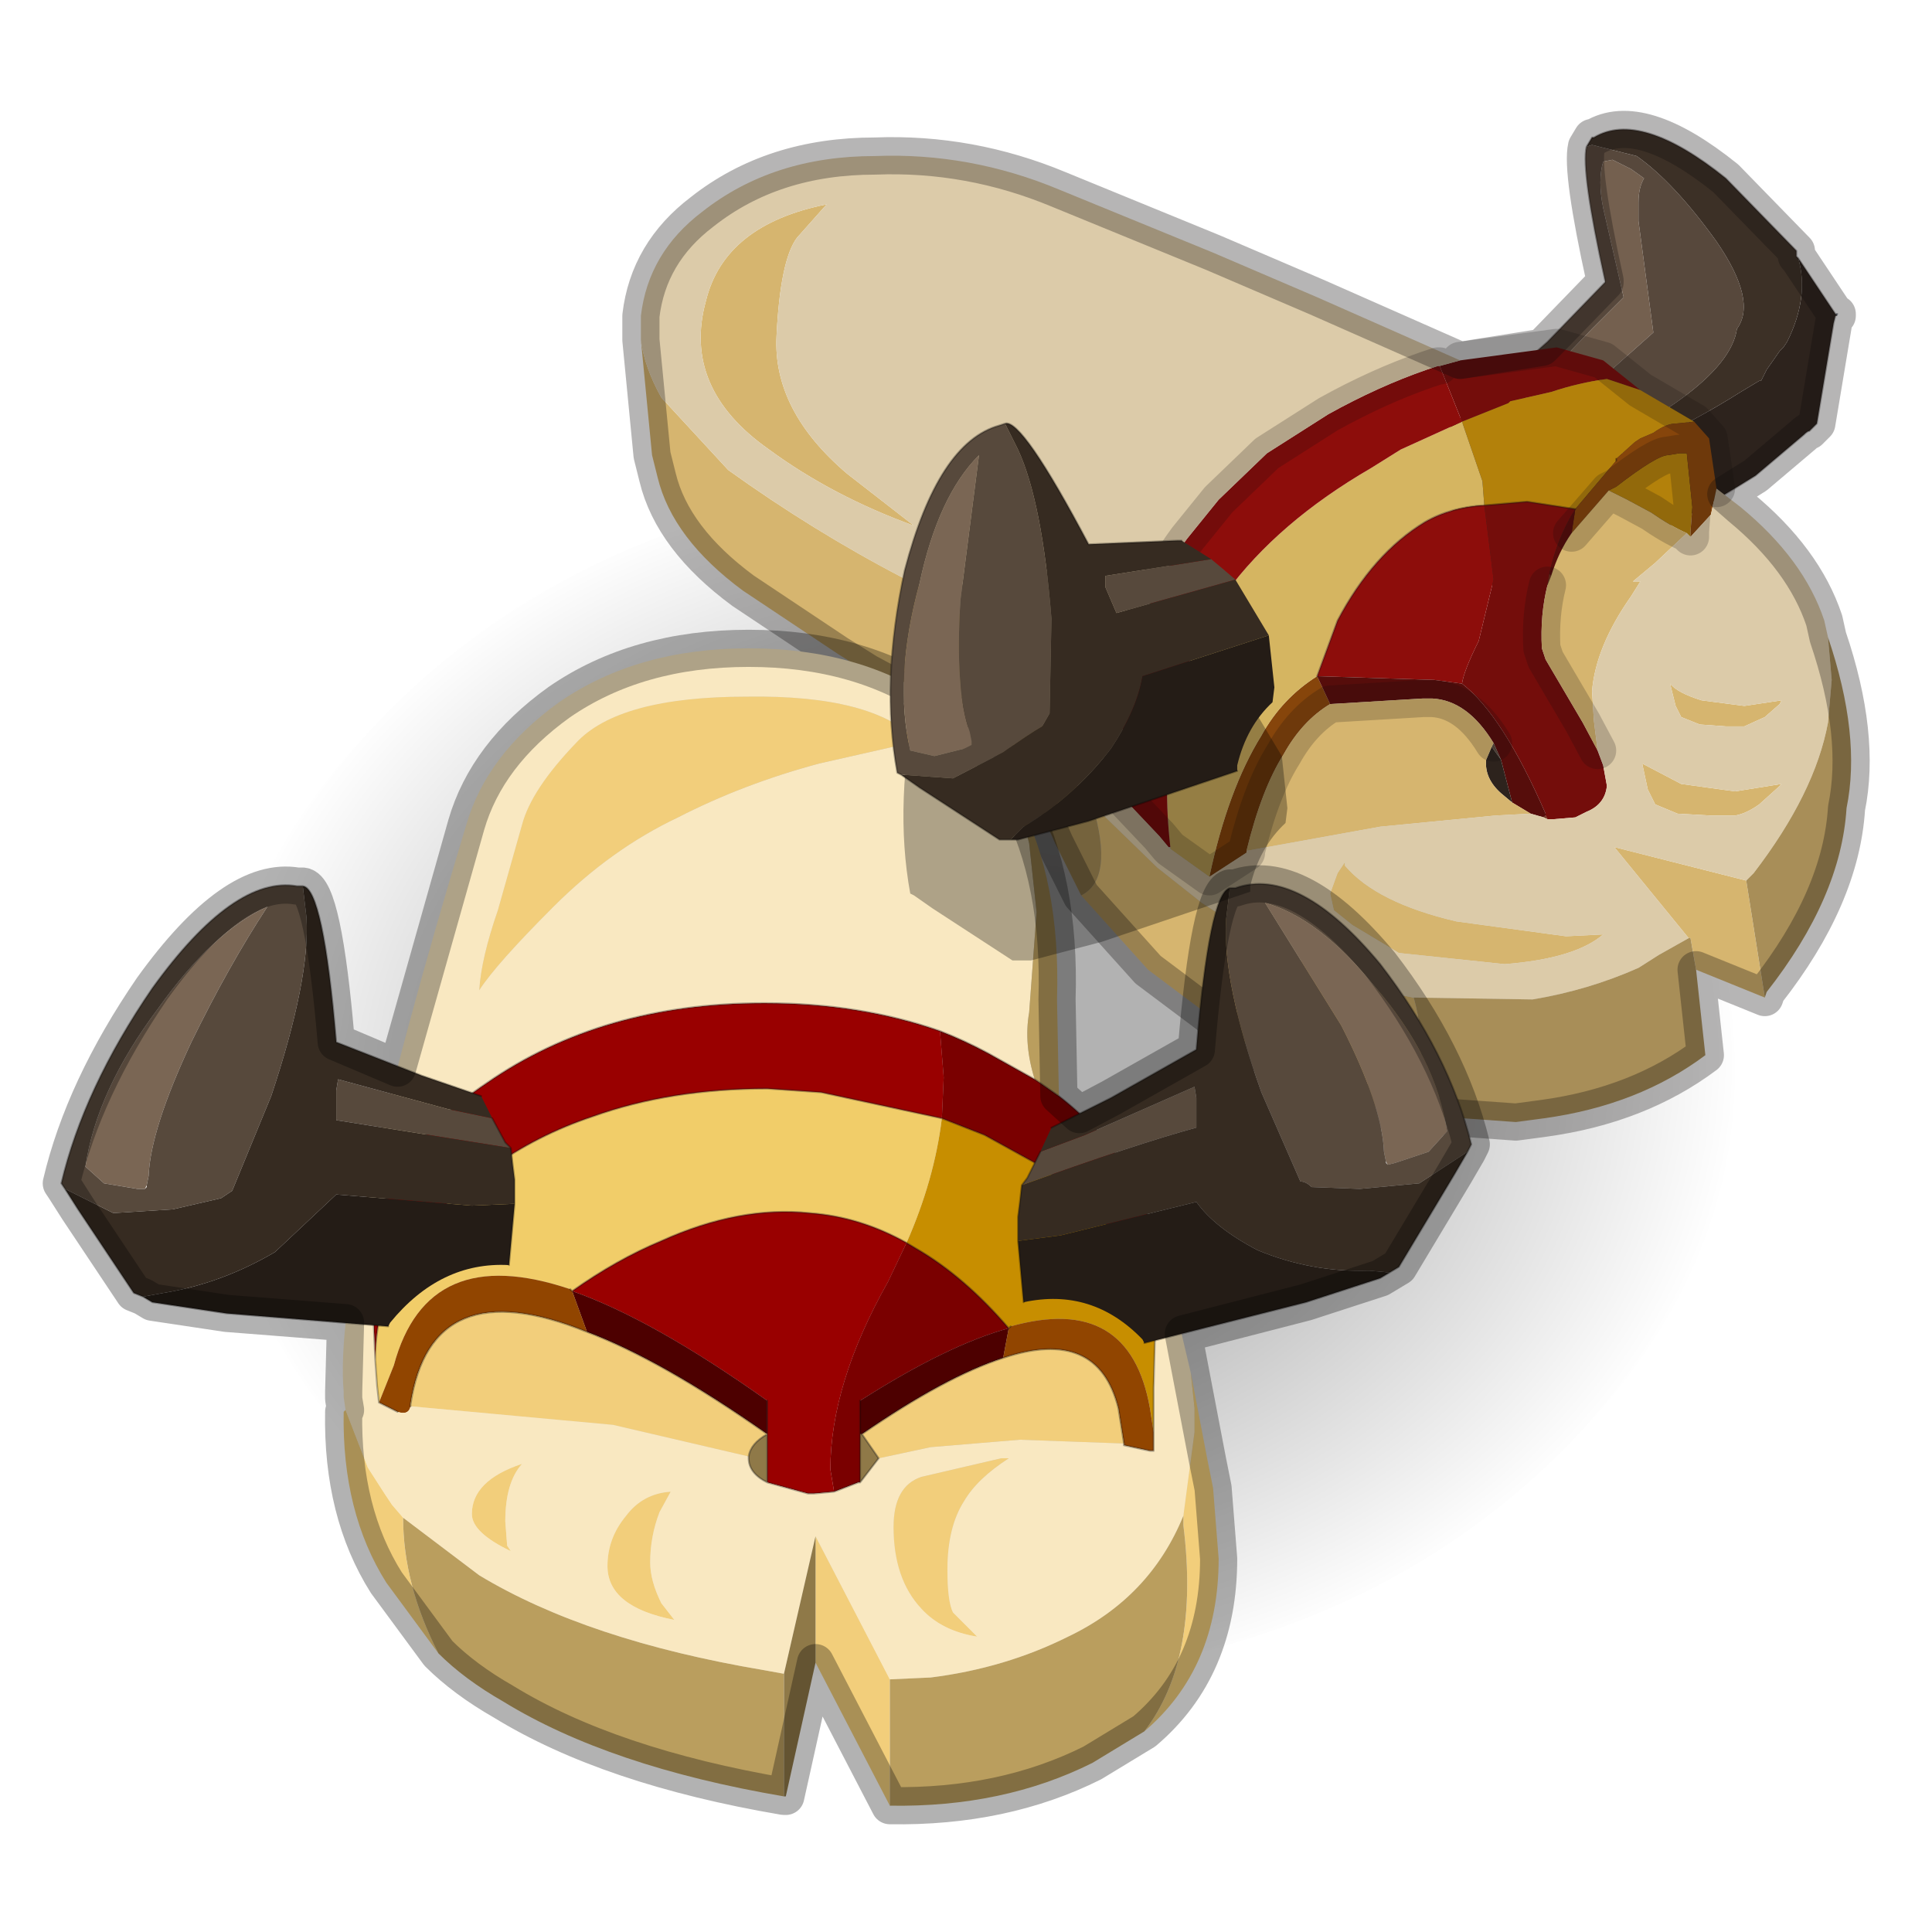 <?xml version="1.0" encoding="UTF-8" standalone="no"?>
<svg xmlns:xlink="http://www.w3.org/1999/xlink" height="520.0px" width="520.0px" xmlns="http://www.w3.org/2000/svg">
  <g transform="matrix(10.0, 0.0, 0.0, 10.0, 0.0, 0.0)">
    <use height="52.0" transform="matrix(1.0, 0.0, 0.0, 1.0, -0.2, 0.1)" width="52.0" xlink:href="#sprite0"/>
  </g>
  <defs>
    <g id="sprite0" transform="matrix(1.0, 0.0, 0.0, 1.0, 0.0, 0.0)">
      <use height="52.0" transform="matrix(1.0, 0.0, 0.0, 1.0, 0.0, 0.0)" width="52.0" xlink:href="#sprite1"/>
      <use height="32.55" transform="matrix(1.0, 0.0, 0.0, 1.0, 6.0, 12.7)" width="40.9" xlink:href="#shape1"/>
      <use height="27.7" transform="matrix(1.0, 0.0, 0.0, 1.0, 16.9, 2.9)" width="33.6" xlink:href="#sprite2"/>
      <use height="37.7" transform="matrix(1.0, 0.0, 0.0, 1.0, 1.35, 11.3)" width="38.95" xlink:href="#shape3"/>
    </g>
    <g id="sprite1" transform="matrix(1.0, 0.0, 0.0, 1.0, 0.0, 0.0)">
      <use height="52.0" transform="matrix(1.0, 0.0, 0.0, 1.0, 0.0, 0.0)" width="52.0" xlink:href="#shape0"/>
    </g>
    <g id="shape0" transform="matrix(1.0, 0.0, 0.0, 1.0, 0.0, 0.0)">
      <path d="M52.0 0.0 L52.0 52.0 0.0 52.0 0.0 0.0 52.0 0.0" fill="#dea558" fill-opacity="0.0" fill-rule="evenodd" stroke="none"/>
    </g>
    <g id="shape1" transform="matrix(1.0, 0.0, 0.0, 1.0, -6.0, -12.7)">
      <path d="M39.2 16.0 Q45.8 20.0 46.75 26.7 47.7 33.35 42.5 38.7 37.25 44.1 28.75 45.05 20.3 46.0 13.7 42.0 7.1 37.95 6.15 31.35 5.15 24.65 10.45 19.25 15.65 13.85 24.15 12.9 32.6 11.95 39.2 16.0" fill="url(#gradient0)" fill-rule="evenodd" stroke="none"/>
    </g>
    <radialGradient cx="0" cy="0" gradientTransform="matrix(0.025, -0.003, 0.003, 0.02, 26.45, 29.0)" gradientUnits="userSpaceOnUse" id="gradient0" r="819.2" spreadMethod="pad">
      <stop offset="0.349" stop-color="#000000" stop-opacity="0.302"/>
      <stop offset="1.0" stop-color="#000000" stop-opacity="0.0"/>
    </radialGradient>
    <g id="sprite2" transform="matrix(1.0, 0.0, 0.0, 1.0, 0.5, 0.5)">
      <use height="27.7" transform="matrix(1.0, 0.0, 0.0, 1.0, -0.5, -0.5)" width="33.6" xlink:href="#shape2"/>
    </g>
    <g id="shape2" transform="matrix(1.0, 0.0, 0.0, 1.0, 0.5, 0.5)">
      <path d="M32.25 4.95 L32.25 5.0 32.2 5.0 32.25 5.0 32.25 4.95 M30.2 6.75 L30.15 6.75 30.2 6.75" fill="#365980" fill-rule="evenodd" stroke="none"/>
      <path d="M31.15 3.25 L31.15 3.3 31.15 3.25 M32.2 4.95 L32.25 4.95 32.25 5.0 32.2 4.95" fill="#2b445e" fill-rule="evenodd" stroke="none"/>
      <path d="M23.7 8.65 L23.0 8.1 25.65 5.35 26.5 4.5 25.95 2.1 Q25.8 1.35 25.95 0.85 L26.2 0.8 26.7 1.05 27.05 1.3 Q26.9 1.55 26.9 1.95 L26.9 2.45 27.3 5.45 23.7 8.65" fill="#74604f" fill-rule="evenodd" stroke="none"/>
      <path d="M21.95 7.9 L24.45 5.7 26.0 4.1 26.0 4.05 Q25.35 1.1 25.5 0.45 L25.65 0.4 26.85 0.7 Q27.85 1.4 29.0 3.0 30.1 4.6 29.55 5.35 29.3 7.1 24.1 9.35 L23.8 8.8 23.7 8.65 27.3 5.45 26.9 2.45 26.9 1.95 Q26.9 1.55 27.05 1.3 L26.7 1.05 26.2 0.8 25.95 0.85 Q25.8 1.35 25.95 2.1 L26.5 4.5 25.65 5.35 23.0 8.1 22.25 7.9 21.95 7.9" fill="#57483c" fill-rule="evenodd" stroke="none"/>
      <path d="M31.15 3.25 L31.15 3.3 31.15 3.4 31.2 3.45 Q31.5 4.5 30.9 5.7 L30.8 5.85 30.7 5.95 30.35 6.45 30.25 6.65 30.2 6.75 30.15 6.75 29.65 7.05 Q27.2 8.6 24.35 9.45 L24.1 9.35 Q29.3 7.1 29.55 5.35 30.1 4.6 29.0 3.0 27.85 1.4 26.85 0.7 L25.65 0.4 25.5 0.45 25.65 0.2 25.7 0.2 Q26.95 -0.55 29.25 1.3 L31.15 3.25" fill="#3c3026" fill-rule="evenodd" stroke="none"/>
      <path d="M31.2 3.45 L32.2 4.95 32.25 5.0 32.2 5.0 32.15 5.2 31.7 7.9 31.6 8.0 31.55 8.05 31.5 8.1 Q31.45 8.1 31.35 8.2 L30.05 9.3 Q27.9 10.65 25.75 11.65 L24.0 12.45 23.85 12.55 23.7 12.55 23.65 12.5 23.55 12.5 Q22.9 12.4 22.45 11.6 L21.95 10.35 21.75 9.75 21.75 9.35 21.7 8.7 Q21.7 8.35 21.85 8.05 L21.85 7.95 21.95 7.9 22.25 7.9 23.0 8.1 23.7 8.65 23.8 8.8 24.1 9.35 24.35 9.45 Q27.2 8.6 29.65 7.05 L30.15 6.75 30.2 6.75 30.25 6.65 30.35 6.45 30.7 5.95 30.8 5.85 30.9 5.7 Q31.5 4.5 31.2 3.45" fill="#2d231d" fill-rule="evenodd" stroke="none"/>
      <path d="M31.15 3.3 L31.15 3.25 31.15 3.3 31.15 3.4 31.2 3.45 32.2 4.95 32.25 4.95 M32.2 5.0 L32.15 5.2 31.7 7.9 31.6 8.0 31.55 8.05 31.5 8.1 Q31.45 8.1 31.35 8.2 L30.05 9.3 Q27.9 10.65 25.75 11.65 L24.0 12.45 23.85 12.55 23.7 12.55 23.65 12.5 23.55 12.5 Q22.9 12.4 22.45 11.6 L21.95 10.35 21.75 9.75 21.75 9.35 21.7 8.7 Q21.7 8.35 21.85 8.05 L21.85 7.95 21.95 7.9 24.45 5.7 26.0 4.1 M26.0 4.05 Q25.35 1.1 25.5 0.45 L25.65 0.2 25.7 0.2 Q26.95 -0.55 29.25 1.3 L31.15 3.25" fill="none" stroke="#100d0b" stroke-linecap="round" stroke-linejoin="round" stroke-opacity="0.302" stroke-width="0.05"/>
      <path d="M26.95 7.0 L26.05 6.7 Q25.3 6.8 24.55 7.05 L23.45 7.3 23.4 7.35 22.15 7.85 21.55 6.35 22.1 6.2 24.7 5.85 25.95 6.2 26.95 7.0 M22.75 10.1 L23.9 10.0 25.2 10.2 Q24.7 11.0 24.5 11.95 L24.45 12.25 Q24.25 13.05 24.3 13.95 L24.4 14.25 25.4 15.95 25.8 16.7 25.95 17.1 26.05 17.65 Q26.0 18.15 25.5 18.35 L25.2 18.5 24.6 18.55 24.45 18.55 24.4 18.45 24.4 18.4 Q23.25 15.75 22.15 14.9 22.2 14.55 22.6 13.75 L23.0 12.1 22.75 10.1" fill="#740d0b" fill-rule="evenodd" stroke="none"/>
      <path d="M22.15 7.85 L23.4 7.35 23.45 7.3 24.55 7.05 Q25.3 6.8 26.05 6.7 L26.95 7.0 28.4 7.85 27.9 7.9 Q27.65 7.9 27.3 8.15 L26.95 8.3 26.8 8.4 26.3 8.85 26.3 8.9 25.2 10.2 23.9 10.0 22.75 10.1 22.7 9.45 22.15 7.85 M26.1 9.7 L26.3 9.6 Q27.4 8.75 27.7 8.75 L28.0 8.7 28.2 8.7 28.35 10.15 28.3 10.8 28.3 10.95 28.2 10.85 Q27.75 10.65 27.25 10.3 L26.6 9.95 26.1 9.7" fill="#b3810b" fill-rule="evenodd" stroke="none"/>
      <path d="M25.2 10.2 L26.3 8.9 26.3 8.85 26.8 8.4 26.95 8.3 27.3 8.15 Q27.65 7.9 27.9 7.9 L28.4 7.85 28.8 8.3 29.0 9.65 28.85 10.35 28.3 10.95 28.3 10.8 28.35 10.15 28.2 8.7 28.0 8.7 27.7 8.75 Q27.4 8.75 26.3 9.6 L26.1 9.7 25.1 10.85 25.2 10.2 M15.35 20.1 Q15.85 17.75 16.75 16.3 17.3 15.3 18.25 14.7 L18.6 15.45 Q17.85 15.9 17.35 16.8 16.75 17.75 16.35 19.4 L16.35 19.45 15.35 20.1" fill="#86450b" fill-rule="evenodd" stroke="none"/>
      <path d="M22.15 7.85 L22.7 9.45 22.75 10.1 Q21.85 10.15 21.15 10.55 19.75 11.4 18.8 13.2 L18.25 14.7 Q17.3 15.3 16.75 16.3 15.85 17.75 15.35 20.1 L14.3 19.35 14.3 19.3 Q14.1 17.55 14.35 16.05 14.65 14.1 15.8 12.45 17.2 10.55 19.7 9.1 L20.5 8.6 22.15 7.85" fill="#d5b561" fill-rule="evenodd" stroke="none"/>
      <path d="M21.55 6.35 L22.15 7.85 20.5 8.6 19.7 9.1 Q17.2 10.55 15.8 12.45 14.65 14.1 14.35 16.05 14.1 17.55 14.3 19.3 L14.25 19.3 14.0 19.0 13.1 18.05 Q12.6 13.9 14.75 11.0 L15.6 9.95 16.9 8.7 18.55 7.65 Q19.9 6.9 21.2 6.45 L21.5 6.35 21.55 6.35 M18.25 14.7 L18.8 13.2 Q19.75 11.4 21.15 10.55 21.85 10.15 22.75 10.1 L23.0 12.1 22.6 13.75 Q22.2 14.55 22.15 14.9 L21.4 14.8 18.25 14.7" fill="#8d0d0b" fill-rule="evenodd" stroke="none"/>
      <path d="M22.15 14.9 Q23.25 15.75 24.4 18.4 L24.4 18.45 24.35 18.5 24.0 18.4 23.5 18.1 23.2 16.95 23.0 16.5 Q22.3 15.35 21.35 15.3 L21.1 15.3 18.6 15.45 18.25 14.7 21.4 14.8 22.15 14.9 M24.5 11.95 Q24.7 11.0 25.2 10.2 L25.1 10.85 Q24.75 11.35 24.55 12.0 L24.5 11.95" fill="#560d0b" fill-rule="evenodd" stroke="none"/>
      <path d="M24.4 18.45 L24.45 18.55 24.35 18.5 24.4 18.45 M24.45 12.25 L24.5 11.95 24.55 12.0 24.45 12.25" fill="#6e301b" fill-rule="evenodd" stroke="none"/>
      <path d="M23.2 16.95 L23.5 18.1 23.2 17.85 Q22.75 17.45 22.8 16.95 L22.95 16.6 23.2 16.95" fill="#2d231d" fill-rule="evenodd" stroke="none"/>
      <path d="M23.0 16.5 L23.2 16.95 22.95 16.6 23.0 16.5" fill="#57483c" fill-rule="evenodd" stroke="none"/>
      <path d="M25.8 16.7 L25.4 15.95 24.4 14.25 24.3 13.95 Q24.25 13.05 24.45 12.25 L24.55 12.0 Q24.75 11.35 25.1 10.85 L26.1 9.7 26.6 9.95 27.25 10.3 Q27.75 10.65 28.2 10.85 L27.35 11.65 26.75 12.15 26.95 12.15 26.7 12.55 Q25.75 13.9 25.65 15.1 L25.7 15.9 25.8 16.7 M30.3 23.35 L28.45 22.6 28.3 21.75 28.25 21.75 26.25 19.3 29.8 20.2 30.3 23.35 M20.6 26.5 Q18.6 26.0 16.5 24.7 L13.7 22.6 11.9 20.6 Q12.8 20.15 12.2 18.15 L13.95 19.85 15.15 20.8 16.15 21.45 Q18.55 22.95 20.85 23.35 21.35 25.15 20.6 26.5 M8.85 16.15 Q8.25 15.65 7.45 15.3 L6.15 14.6 5.35 14.1 2.8 12.4 Q0.9 11.0 0.5 9.35 L0.35 8.75 0.05 5.65 Q0.15 6.4 0.6 7.2 L2.4 9.15 Q4.7 10.8 7.1 12.05 L8.05 12.55 9.1 13.4 Q8.35 14.45 8.85 16.15 M27.0 17.05 L28.05 17.6 29.5 17.8 30.75 17.6 30.65 17.7 30.15 18.15 Q29.8 18.4 29.5 18.45 L28.85 18.45 27.95 18.4 27.35 18.15 27.15 17.75 27.0 17.05 M29.75 16.05 L29.25 16.05 28.55 16.0 28.05 15.8 27.9 15.5 27.75 14.9 Q27.95 15.15 28.6 15.35 L29.75 15.5 30.75 15.35 30.7 15.45 30.3 15.8 29.75 16.05 M18.6 15.45 L21.1 15.3 21.35 15.3 Q22.3 15.35 23.0 16.5 L22.95 16.6 22.8 16.95 Q22.75 17.45 23.2 17.85 L23.5 18.1 24.0 18.4 23.05 18.45 19.95 18.75 16.35 19.4 Q16.75 17.75 17.35 16.8 17.85 15.9 18.6 15.45 M23.3 22.45 L20.45 22.15 19.2 21.4 18.7 21.0 18.6 20.55 18.8 20.0 19.0 19.7 19.0 19.8 Q19.85 20.8 22.0 21.3 L24.95 21.7 25.95 21.65 Q25.2 22.3 23.3 22.45 M3.7 5.55 Q3.6 7.55 5.6 9.25 L7.4 10.65 Q5.2 9.85 3.5 8.6 1.15 6.95 1.8 4.6 2.3 2.55 5.05 2.0 L4.25 2.9 Q3.8 3.5 3.7 5.55" fill="#d6b56f" fill-rule="evenodd" stroke="none"/>
      <path d="M22.1 6.2 L21.55 6.35 21.5 6.35 21.2 6.45 Q19.9 6.9 18.55 7.65 L16.9 8.7 15.6 9.95 14.75 11.0 Q12.6 13.9 13.1 18.05 L14.0 19.0 14.25 19.3 14.3 19.35 15.35 20.1 16.35 19.45 16.35 19.4 19.95 18.75 23.05 18.45 24.0 18.4 24.35 18.5 24.45 18.55 24.6 18.55 25.2 18.5 25.5 18.35 Q26.0 18.15 26.05 17.65 L25.95 17.1 25.8 16.7 25.7 15.9 25.65 15.1 Q25.75 13.9 26.7 12.55 L26.95 12.15 26.75 12.15 27.35 11.65 28.2 10.85 28.3 10.95 28.85 10.35 29.0 9.65 29.65 10.15 Q31.35 11.55 31.9 13.2 L32.0 13.65 32.1 14.8 32.0 15.95 Q31.65 17.85 30.0 20.0 L29.8 20.2 26.25 19.3 28.25 21.75 27.45 22.2 26.9 22.55 Q25.55 23.15 24.05 23.4 L20.85 23.35 Q18.55 22.95 16.15 21.45 L15.15 20.8 13.95 19.85 12.2 18.15 Q11.3 17.1 10.85 16.0 L10.55 15.4 9.1 13.4 8.05 12.55 7.1 12.05 Q4.7 10.8 2.4 9.15 L0.6 7.2 Q0.15 6.4 0.05 5.65 L0.05 5.55 0.05 5.0 Q0.25 3.3 1.7 2.2 3.6 0.7 6.35 0.7 8.9 0.6 11.3 1.6 L15.45 3.3 18.25 4.5 22.1 6.2 M27.0 17.05 L27.15 17.75 27.35 18.15 27.95 18.4 28.85 18.45 29.5 18.45 Q29.8 18.4 30.15 18.15 L30.65 17.7 30.75 17.6 29.5 17.8 28.05 17.6 27.0 17.05 M29.75 16.05 L30.3 15.8 30.7 15.45 30.75 15.35 29.75 15.5 28.6 15.35 Q27.95 15.15 27.75 14.9 L27.9 15.5 28.05 15.8 28.55 16.0 29.25 16.05 29.75 16.05 M23.3 22.45 Q25.2 22.3 25.95 21.65 L24.95 21.7 22.0 21.3 Q19.85 20.8 19.0 19.8 L19.0 19.7 18.8 20.0 18.6 20.55 18.7 21.0 19.2 21.4 20.45 22.15 23.3 22.45 M3.7 5.55 Q3.8 3.5 4.25 2.9 L5.05 2.0 Q2.3 2.55 1.8 4.6 1.15 6.95 3.5 8.6 5.2 9.85 7.4 10.65 L5.6 9.25 Q3.6 7.55 3.7 5.55" fill="#dccba9" fill-rule="evenodd" stroke="none"/>
      <path d="M32.0 13.65 Q32.9 16.3 32.5 18.25 32.35 20.65 30.35 23.2 L30.3 23.35 29.8 20.2 30.0 20.0 Q31.65 17.85 32.0 15.95 L32.1 14.8 32.0 13.65 M28.45 22.6 L28.7 24.9 Q26.9 26.25 24.35 26.6 L23.6 26.7 20.8 26.5 20.6 26.5 Q21.35 25.15 20.85 23.35 L24.05 23.4 Q25.55 23.15 26.9 22.55 L27.45 22.2 28.25 21.75 28.3 21.75 28.45 22.6 M11.9 20.6 L11.2 19.2 Q10.4 17.3 8.85 16.15 8.35 14.45 9.1 13.4 L10.55 15.4 10.85 16.0 Q11.3 17.1 12.2 18.15 12.8 20.15 11.9 20.6" fill="#a88e58" fill-rule="evenodd" stroke="none"/>
      <path d="M22.75 10.1 L23.9 10.0 25.2 10.2 M26.3 8.9 L26.3 8.85 M18.25 14.7 L18.8 13.2 Q19.75 11.4 21.15 10.55 21.85 10.15 22.75 10.1" fill="none" stroke="#100d0b" stroke-linecap="round" stroke-linejoin="round" stroke-opacity="0.302" stroke-width="0.05"/>
      <path d="M26.95 7.0 L25.95 6.2 24.7 5.85 22.1 6.2 M28.4 7.85 L26.95 7.0 M14.25 19.3 L14.0 19.0 13.1 18.05 Q12.6 13.9 14.75 11.0 L15.6 9.95 16.9 8.7 18.55 7.65 Q19.9 6.9 21.2 6.45 L21.5 6.35 21.55 6.35 M14.3 19.35 L15.35 20.1 M25.8 16.7 L25.4 15.95 24.4 14.25 24.3 13.95 Q24.25 13.05 24.45 12.25 M25.1 10.85 L26.1 9.7 26.3 9.6 Q27.4 8.75 27.7 8.75 L28.0 8.7 28.2 8.7 28.35 10.15 28.3 10.8 28.3 10.95 M29.0 9.65 L28.8 8.3 28.4 7.85 M28.2 10.85 Q27.75 10.65 27.25 10.3 L26.6 9.95 26.1 9.7 M28.2 10.85 L28.3 10.95 M18.6 15.45 L21.1 15.3 21.35 15.3 Q22.3 15.35 23.0 16.5 M16.35 19.4 L16.35 19.45 15.35 20.1 M16.35 19.4 Q16.75 17.75 17.35 16.8 17.85 15.9 18.6 15.45" fill="none" stroke="#100d0b" stroke-linecap="round" stroke-linejoin="round" stroke-opacity="0.2" stroke-width="1.0"/>
      <path d="M31.15 3.3 L31.15 3.25 29.25 1.3 Q26.95 -0.55 25.7 0.2 L25.65 0.2 25.5 0.45 Q25.35 1.1 26.0 4.05 L26.0 4.1 24.45 5.7 24.3 5.85 22.1 6.2 18.25 4.5 15.45 3.3 11.3 1.6 Q8.9 0.6 6.35 0.7 3.6 0.7 1.7 2.2 0.25 3.3 0.05 5.0 L0.05 5.55 0.05 5.65 0.35 8.75 0.5 9.35 Q0.9 11.0 2.8 12.4 L5.35 14.1 6.15 14.6 7.45 15.3 Q8.25 15.65 8.85 16.15 10.4 17.3 11.2 19.2 L11.9 20.6 13.7 22.6 16.5 24.7 Q18.6 26.0 20.6 26.5 L20.8 26.5 23.6 26.7 24.35 26.6 Q26.9 26.25 28.7 24.9 L28.45 22.6 30.3 23.35 30.35 23.2 Q32.35 20.65 32.5 18.25 32.9 16.3 32.0 13.65 L31.9 13.2 Q31.35 11.55 29.65 10.15 L29.25 9.8 30.05 9.3 31.35 8.2 Q31.45 8.1 31.5 8.1 L31.55 8.05 31.6 8.0 31.7 7.9 32.15 5.2 32.2 5.0 32.25 5.0 32.25 4.95 32.2 4.95 31.2 3.45 31.15 3.4 31.15 3.3 Z" fill="none" stroke="#100d0b" stroke-linecap="round" stroke-linejoin="round" stroke-opacity="0.302" stroke-width="1.0"/>
    </g>
    <g id="shape3" transform="matrix(1.0, 0.0, 0.0, 1.0, -1.35, -11.3)">
      <path d="M31.3 35.35 L31.25 37.25 31.25 37.8 31.25 38.05 31.25 38.2 31.25 38.45 31.15 37.8 Q30.6 34.7 27.4 35.6 L27.35 35.65 Q26.15 34.25 24.85 33.5 L24.6 33.35 Q25.35 31.65 25.55 30.0 L26.7 30.45 28.15 31.25 28.3 31.35 28.8 31.7 Q29.75 32.45 30.35 33.35 L30.8 34.0 31.3 35.35" fill="#c78e00" fill-rule="evenodd" stroke="none"/>
      <path d="M10.4 37.65 L10.35 37.2 10.3 36.5 Q10.3 34.8 11.3 33.35 11.85 32.55 12.75 31.85 L13.4 31.35 Q14.65 30.45 16.15 29.95 18.25 29.2 20.85 29.2 L22.3 29.3 25.55 30.0 Q25.35 31.65 24.6 33.35 23.35 32.65 22.0 32.55 20.1 32.35 18.0 33.3 16.8 33.8 15.6 34.65 L15.55 34.6 Q11.7 33.3 10.8 36.65 L10.4 37.65" fill="#f1cd69" fill-rule="evenodd" stroke="none"/>
      <path d="M31.3 33.95 L31.3 34.2 31.3 35.35 30.8 34.0 30.35 33.35 Q29.75 32.45 28.8 31.7 L28.3 31.35 28.15 31.25 26.7 30.45 25.55 30.0 25.6 28.9 25.5 27.65 Q26.15 27.9 26.8 28.25 L28.05 28.95 28.2 29.05 28.7 29.4 Q31.0 31.2 31.3 33.6 L31.3 33.95 M23.35 39.8 L23.3 39.8 22.65 40.05 22.55 39.45 Q22.55 37.15 24.1 34.4 L24.6 33.35 24.85 33.5 Q26.15 34.25 27.35 35.65 25.7 36.1 23.35 37.6 L23.35 38.5 23.35 39.8" fill="#7a0000" fill-rule="evenodd" stroke="none"/>
      <path d="M22.65 40.05 L22.1 40.1 21.95 40.1 20.85 39.8 20.85 38.5 20.85 37.6 Q17.75 35.4 15.6 34.65 16.8 33.8 18.0 33.3 20.1 32.35 22.0 32.55 23.35 32.65 24.6 33.35 L24.1 34.4 Q22.55 37.15 22.55 39.45 L22.65 40.05 M10.3 36.5 L10.2 34.2 Q10.2 32.5 11.2 31.05 11.95 29.95 13.3 29.05 16.4 26.9 20.75 26.9 L20.8 26.9 Q23.35 26.9 25.5 27.65 L25.6 28.9 25.55 30.0 22.3 29.3 20.85 29.2 Q18.25 29.2 16.15 29.95 14.65 30.45 13.4 31.35 L12.75 31.85 Q11.85 32.55 11.3 33.35 10.3 34.8 10.3 36.5" fill="#990000" fill-rule="evenodd" stroke="none"/>
      <path d="M16.0 35.75 L15.6 34.65 Q17.75 35.4 20.85 37.6 L20.85 38.5 Q18.0 36.5 16.0 35.75 M27.35 35.65 L27.2 36.45 Q25.65 36.95 23.4 38.5 L23.35 38.5 23.35 37.6 Q25.7 36.1 27.35 35.65" fill="#4d0000" fill-rule="evenodd" stroke="none"/>
      <path d="M31.25 38.45 L31.25 38.5 31.25 38.95 31.15 38.95 30.45 38.8 30.45 38.75 30.3 37.8 Q29.75 35.6 27.2 36.45 L27.35 35.65 27.4 35.6 Q30.6 34.7 31.15 37.8 L31.25 38.45 M11.25 37.75 Q11.2 38.0 10.9 37.9 L10.4 37.65 10.8 36.65 Q11.7 33.3 15.55 34.6 L15.6 34.65 16.0 35.75 Q11.8 34.05 11.25 37.7 L11.25 37.75" fill="#914500" fill-rule="evenodd" stroke="none"/>
      <path d="M27.6 21.4 L27.9 22.6 28.1 24.45 27.9 27.15 Q27.75 28.0 28.05 28.95 L26.8 28.25 Q26.15 27.9 25.5 27.65 23.35 26.9 20.8 26.9 L20.75 26.9 Q16.4 26.9 13.3 29.05 11.95 29.95 11.2 31.05 10.2 32.5 10.2 34.2 L10.3 36.5 10.35 37.2 10.4 37.65 10.9 37.9 Q11.2 38.0 11.25 37.75 L16.7 38.25 20.35 39.1 20.35 39.15 Q20.35 39.55 20.85 39.8 L21.95 40.1 22.1 40.1 22.65 40.05 23.3 39.8 23.35 39.8 23.85 39.15 25.25 38.85 27.65 38.65 30.4 38.75 30.45 38.75 30.45 38.8 31.15 38.95 31.25 38.95 31.25 38.5 31.25 38.45 31.25 38.2 31.25 38.05 31.25 37.8 31.25 37.25 31.3 35.35 31.3 34.2 31.3 33.95 31.85 35.15 32.25 36.85 32.35 37.8 32.35 38.25 32.35 38.45 32.05 40.7 Q31.15 42.9 28.95 43.95 27.25 44.8 25.25 45.05 L24.15 45.1 22.15 41.25 21.3 44.95 20.75 44.85 Q16.0 44.05 13.1 42.3 L11.05 40.75 10.75 40.4 10.55 40.1 10.1 39.4 9.5 37.85 9.45 37.5 9.45 37.35 Q9.15 34.0 12.75 22.1 13.3 20.2 15.25 18.8 17.35 17.35 20.35 17.35 23.35 17.35 25.45 18.8 26.5 19.55 27.1 20.5 L27.6 21.4 M24.9 19.85 Q23.7 18.6 20.3 18.65 16.85 18.65 15.7 19.9 14.5 21.15 14.25 22.1 L13.6 24.4 Q13.15 25.7 13.1 26.55 13.55 25.85 15.1 24.3 16.65 22.75 18.45 21.9 20.2 21.0 22.25 20.45 L24.9 19.85 M16.55 42.05 Q16.55 43.15 18.35 43.5 L18.0 43.05 Q17.7 42.45 17.7 41.95 17.7 41.25 17.95 40.6 L18.25 40.05 Q17.5 40.1 17.05 40.7 16.55 41.3 16.55 42.05 M13.85 41.5 L13.8 40.85 Q13.8 39.8 14.25 39.3 12.9 39.75 12.9 40.65 12.9 41.15 13.95 41.65 L13.85 41.5 M26.15 40.3 Q26.5 39.7 27.35 39.15 L27.15 39.15 25.0 39.65 Q24.25 39.9 24.25 41.0 24.25 42.4 25.0 43.2 25.55 43.8 26.5 43.95 L25.85 43.3 Q25.7 43.0 25.7 42.15 25.7 41.0 26.15 40.3" fill="#f9e8c1" fill-rule="evenodd" stroke="none"/>
      <path d="M9.5 37.85 L10.1 39.4 10.55 40.1 10.75 40.4 11.05 40.75 Q11.05 42.55 12.0 44.4 L10.6 42.5 Q9.4 40.6 9.45 37.9 L9.5 37.85 M22.15 41.25 L24.15 45.1 24.15 48.5 22.15 44.65 22.15 41.25 M32.05 40.7 L32.35 38.45 32.35 38.25 32.35 37.8 32.25 36.85 32.7 39.2 32.85 39.95 33.0 41.85 Q33.0 44.8 31.0 46.5 32.5 44.55 32.05 40.95 L32.05 40.7 M30.45 38.75 L30.4 38.75 27.65 38.65 25.25 38.85 23.85 39.15 23.4 38.5 Q25.65 36.95 27.2 36.45 29.75 35.6 30.3 37.8 L30.45 38.75 M20.35 39.1 L16.7 38.25 11.25 37.75 11.25 37.7 Q11.8 34.05 16.0 35.75 18.0 36.5 20.85 38.5 20.4 38.75 20.35 39.1 M24.9 19.85 L22.25 20.45 Q20.2 21.0 18.45 21.9 16.65 22.75 15.1 24.3 13.55 25.85 13.1 26.55 13.15 25.7 13.6 24.4 L14.25 22.1 Q14.5 21.15 15.7 19.9 16.85 18.65 20.3 18.65 23.7 18.6 24.9 19.85 M16.55 42.05 Q16.55 41.3 17.05 40.7 17.5 40.1 18.25 40.05 L17.95 40.6 Q17.7 41.25 17.7 41.95 17.7 42.45 18.0 43.05 L18.35 43.5 Q16.55 43.15 16.55 42.05 M13.85 41.5 L13.95 41.65 Q12.9 41.15 12.9 40.65 12.9 39.75 14.25 39.3 13.8 39.8 13.8 40.85 L13.85 41.5 M26.15 40.3 Q25.7 41.0 25.7 42.15 25.7 43.0 25.85 43.3 L26.5 43.95 Q25.55 43.8 25.0 43.2 24.25 42.4 24.25 41.0 24.25 39.9 25.0 39.65 L27.15 39.15 27.35 39.15 Q26.5 39.7 26.15 40.3" fill="#f2ce7b" fill-rule="evenodd" stroke="none"/>
      <path d="M28.05 28.95 Q27.75 28.0 27.9 27.15 L28.1 24.45 27.9 22.6 27.6 21.4 Q28.75 23.6 28.65 26.8 L28.7 29.4 28.2 29.05 28.05 28.95 M11.05 40.75 L13.1 42.3 Q16.0 44.05 20.75 44.85 L21.3 44.95 21.3 48.25 Q16.6 47.45 13.75 45.7 12.7 45.1 12.0 44.4 11.05 42.55 11.05 40.75 M24.15 45.1 L25.25 45.05 Q27.25 44.8 28.95 43.95 31.15 42.9 32.05 40.7 L32.05 40.95 Q32.5 44.55 31.0 46.5 L29.6 47.35 Q27.2 48.55 24.15 48.5 L24.15 45.1" fill="#ba9e5e" fill-rule="evenodd" stroke="none"/>
      <path d="M21.3 44.95 L22.15 41.25 22.15 44.65 21.35 48.25 21.3 48.25 21.3 44.95 M23.85 39.15 L23.35 39.8 23.35 38.5 23.4 38.5 23.85 39.15 M20.85 39.8 Q20.35 39.55 20.35 39.15 L20.35 39.1 Q20.4 38.75 20.85 38.5 L20.85 39.8" fill="#8f7948" fill-rule="evenodd" stroke="none"/>
      <path d="M31.3 33.95 L31.3 34.2 31.3 35.35 31.25 37.25 31.25 37.8 31.25 38.05 31.25 38.2 31.25 38.45 31.25 38.5 31.25 38.95 31.15 38.95 30.45 38.8 30.45 38.75 M23.85 39.15 L23.35 39.8 23.3 39.8 22.65 40.05 22.1 40.1 21.95 40.1 20.85 39.8 Q20.35 39.55 20.35 39.15 L20.35 39.1 Q20.4 38.75 20.85 38.5 L20.85 37.6 M10.9 37.9 L10.4 37.65 10.35 37.2 10.3 36.5 10.2 34.2 Q10.2 32.5 11.2 31.05 11.95 29.95 13.3 29.05 16.4 26.9 20.75 26.9 L20.8 26.9 Q23.35 26.9 25.5 27.65 26.15 27.9 26.8 28.25 L28.05 28.95 28.2 29.05 28.7 29.4 M10.3 36.5 Q10.3 34.8 11.3 33.35 11.85 32.55 12.75 31.85 L13.4 31.35 Q14.65 30.45 16.15 29.95 18.25 29.2 20.85 29.2 L22.3 29.3 25.55 30.0 26.7 30.45 28.15 31.25 28.3 31.35 28.8 31.7 Q29.75 32.45 30.35 33.35 L30.8 34.0 31.3 35.35 M15.55 34.6 L15.6 34.65 Q16.8 33.8 18.0 33.3 20.1 32.35 22.0 32.55 23.35 32.65 24.6 33.35 M16.0 35.75 Q18.0 36.5 20.85 38.5 L20.85 39.8 M11.25 37.75 L11.25 37.7 Q11.8 34.05 16.0 35.75 M31.3 33.95 L31.3 33.6 Q31.0 31.2 28.7 29.4 M27.35 35.65 Q26.15 34.25 24.85 33.5 L24.6 33.35 M27.2 36.45 Q29.75 35.6 30.3 37.8 L30.45 38.75 M27.4 35.6 L27.35 35.65 M23.35 37.6 L23.35 38.5 23.4 38.5 Q25.65 36.95 27.2 36.45 M23.4 38.5 L23.85 39.15 M23.35 39.8 L23.35 38.5" fill="none" stroke="#000000" stroke-linecap="round" stroke-linejoin="round" stroke-opacity="0.302" stroke-width="0.05"/>
      <path d="M4.1 31.9 L3.9 31.9 3.0 31.75 2.5 31.3 Q2.8 29.25 4.45 27.05 5.95 24.95 7.4 24.3 6.35 25.9 5.35 27.95 4.25 30.3 4.2 31.55 L4.15 31.8 4.1 31.9" fill="#7a6654" fill-rule="evenodd" stroke="none"/>
      <path d="M1.95 31.9 L1.85 31.75 Q2.45 29.2 4.3 26.5 6.5 23.45 8.2 23.75 L8.35 23.75 8.45 24.6 Q8.55 26.25 7.5 29.4 L6.45 31.95 6.15 32.15 4.85 32.45 3.25 32.55 1.95 31.9 M13.45 30.0 L13.8 30.65 13.95 30.8 9.25 30.05 9.25 29.25 9.3 28.95 12.25 29.75 13.45 30.0 M4.15 31.8 L4.2 31.55 Q4.25 30.3 5.35 27.95 6.35 25.9 7.4 24.3 5.95 24.95 4.45 27.05 2.8 29.25 2.5 31.3 L3.0 31.75 3.9 31.9 4.1 31.9 4.15 31.85 4.15 31.8" fill="#57493c" fill-rule="evenodd" stroke="none"/>
      <path d="M1.95 31.9 L3.25 32.55 4.85 32.45 6.15 32.15 6.45 31.95 7.5 29.4 Q8.55 26.25 8.45 24.6 L8.35 23.75 Q8.9 23.8 9.25 27.95 L11.55 28.85 13.15 29.4 13.45 30.0 12.25 29.75 9.3 28.95 9.25 29.25 9.25 30.05 13.95 30.8 14.0 31.25 14.05 31.65 14.05 32.3 12.9 32.35 9.25 32.05 7.6 33.6 Q6.15 34.45 4.6 34.7 L4.05 34.8 3.8 34.7 2.3 32.45 1.95 31.9" fill="#362b21" fill-rule="evenodd" stroke="none"/>
      <path d="M14.05 32.3 L13.9 33.95 Q12.05 33.85 10.7 35.5 L10.65 35.6 6.3 35.25 4.3 34.95 4.05 34.8 4.6 34.7 Q6.15 34.45 7.6 33.6 L9.25 32.05 12.9 32.35 14.05 32.3" fill="#241c16" fill-rule="evenodd" stroke="none"/>
      <path d="M8.35 23.75 L8.2 23.75 Q6.5 23.45 4.3 26.5 2.45 29.2 1.85 31.75 L1.95 31.9 M8.35 23.75 Q8.9 23.8 9.25 27.95 L11.55 28.85 13.15 29.4 M13.45 30.0 L13.8 30.65 13.95 30.8 14.0 31.25 14.05 31.65 14.05 32.3 13.9 33.95 M10.65 35.6 L6.3 35.25 4.3 34.95 4.05 34.8 3.8 34.7 2.3 32.45 1.95 31.9" fill="none" stroke="#000000" stroke-linecap="round" stroke-linejoin="round" stroke-opacity="0.302" stroke-width="0.05"/>
      <path d="M37.55 31.25 L37.75 31.2 38.65 30.9 39.15 30.35 Q38.85 28.35 37.2 26.45 35.7 24.6 34.25 24.2 L36.3 27.5 Q37.4 29.65 37.45 30.9 L37.5 31.15 37.55 31.25" fill="#7a6654" fill-rule="evenodd" stroke="none"/>
      <path d="M37.5 31.15 L37.45 30.9 Q37.4 29.65 36.3 27.5 L34.25 24.2 Q35.7 24.6 37.2 26.45 38.85 28.35 39.15 30.35 L38.65 30.9 37.75 31.2 37.55 31.25 37.5 31.2 37.5 31.15 M33.3 23.8 L33.2 24.65 Q33.1 26.35 34.15 29.3 L35.2 31.7 Q35.35 31.7 35.5 31.85 L36.8 31.9 38.4 31.75 39.7 30.9 39.8 30.7 Q39.2 28.25 37.35 25.85 35.15 23.2 33.45 23.8 L33.3 23.8 M27.7 31.8 Q30.75 30.7 32.4 30.25 L32.4 29.45 32.35 29.15 29.4 30.45 28.2 30.9 27.85 31.6 27.7 31.8" fill="#57493c" fill-rule="evenodd" stroke="none"/>
      <path d="M39.7 30.9 L38.4 31.75 36.8 31.9 35.5 31.85 Q35.35 31.7 35.2 31.7 L34.15 29.3 Q33.1 26.35 33.2 24.65 L33.3 23.8 Q32.75 23.95 32.4 28.15 L30.1 29.45 28.5 30.25 28.2 30.9 29.4 30.45 32.35 29.15 32.4 29.45 32.4 30.25 Q30.75 30.7 27.7 31.8 L27.65 32.25 27.6 32.65 27.6 33.3 28.75 33.15 32.4 32.25 Q32.9 32.95 34.05 33.55 35.5 34.15 37.05 34.1 L37.6 34.15 37.85 34.0 39.35 31.5 39.7 30.9" fill="#362b21" fill-rule="evenodd" stroke="none"/>
      <path d="M37.6 34.15 L37.05 34.1 Q35.5 34.15 34.05 33.55 32.9 32.95 32.4 32.25 L28.75 33.15 27.6 33.3 27.75 34.95 Q29.6 34.55 30.95 35.95 L31.0 36.05 35.35 34.95 37.35 34.3 37.6 34.15" fill="#241c16" fill-rule="evenodd" stroke="none"/>
      <path d="M33.3 23.8 L33.45 23.8 Q35.15 23.2 37.35 25.85 39.2 28.25 39.8 30.7 L39.7 30.9 39.35 31.5 37.85 34.0 37.6 34.15 M27.6 33.3 L27.6 32.65 27.65 32.25 27.7 31.8 M28.5 30.25 L30.1 29.45 32.4 28.15 Q32.75 23.95 33.3 23.8 M28.2 30.9 L27.85 31.6 27.7 31.8 M31.0 36.05 L35.35 34.95 37.35 34.3 37.6 34.15 M27.6 33.3 L27.75 34.95" fill="none" stroke="#000000" stroke-linecap="round" stroke-linejoin="round" stroke-opacity="0.302" stroke-width="0.05"/>
      <path d="M33.3 23.8 Q32.75 23.95 32.4 28.15 L30.1 29.45 29.25 29.9 28.7 29.4 28.65 26.8 Q28.75 23.6 27.6 21.4 L27.1 20.5 Q26.5 19.55 25.45 18.8 23.35 17.35 20.35 17.35 17.35 17.35 15.25 18.8 13.3 20.2 12.75 22.1 L10.9 28.65 9.25 27.95 Q8.9 23.8 8.35 23.75 L8.2 23.75 Q6.5 23.45 4.3 26.5 2.45 29.2 1.85 31.75 L1.95 31.9 2.3 32.45 3.8 34.7 4.05 34.8 4.3 34.95 6.3 35.25 9.5 35.5 9.45 37.35 9.45 37.55 9.5 37.85 9.45 37.9 Q9.4 40.6 10.6 42.5 L12.0 44.4 Q12.7 45.1 13.75 45.7 16.6 47.45 21.3 48.25 L21.35 48.25 22.15 44.65 24.15 48.5 Q27.2 48.55 29.6 47.35 L31.0 46.5 Q33.0 44.8 33.0 41.85 L32.85 39.95 32.7 39.2 32.25 36.85 32.05 35.8 35.35 34.95 37.35 34.3 37.6 34.15 37.85 34.0 39.35 31.5 39.7 30.9 39.8 30.7 Q39.2 28.25 37.35 25.85 35.15 23.2 33.45 23.8 L33.3 23.8 Z" fill="none" stroke="#000000" stroke-linecap="round" stroke-linejoin="round" stroke-opacity="0.302" stroke-width="1.0"/>
      <path d="M32.25 17.7 L32.35 17.7 33.15 18.2 33.45 18.45 33.8 18.75 34.7 20.25 34.85 21.65 34.8 22.05 Q34.1 22.7 33.85 23.75 L33.85 23.9 29.85 25.25 27.95 25.75 27.75 25.75 27.45 25.75 25.3 24.35 24.8 24.0 24.7 23.95 Q24.25 21.5 24.9 18.5 25.8 15.05 27.45 14.6 L27.6 14.55 Q28.05 14.4 29.85 17.8 L32.25 17.7" fill="#000000" fill-opacity="0.302" fill-rule="evenodd" stroke="none"/>
      <path d="M24.7 20.1 Q24.25 18.15 24.95 15.6 25.45 13.25 26.55 12.15 L26.05 16.05 Q25.9 18.5 26.3 19.6 L26.35 19.85 26.35 19.95 26.15 20.05 25.35 20.25 24.7 20.1" fill="#7a6654" fill-rule="evenodd" stroke="none"/>
      <path d="M32.8 14.95 L33.1 15.2 33.45 15.5 30.25 16.4 29.95 15.7 29.95 15.4 32.8 14.95 M27.25 11.3 L27.6 12.0 Q28.25 13.4 28.5 16.55 L28.45 19.1 28.25 19.45 Q27.9 19.65 27.2 20.15 L25.85 20.85 24.45 20.75 24.35 20.7 Q23.9 18.25 24.55 15.25 25.45 11.8 27.1 11.35 L27.25 11.3 M24.7 20.1 L25.35 20.25 26.15 20.05 26.35 19.95 26.35 19.85 26.3 19.6 Q25.9 18.5 26.05 16.05 L26.55 12.15 Q25.45 13.25 24.95 15.6 24.25 18.15 24.7 20.1" fill="#57493c" fill-rule="evenodd" stroke="none"/>
      <path d="M34.35 17.0 L30.95 18.1 Q30.8 19.0 30.1 20.05 29.1 21.35 27.75 22.15 L27.4 22.5 27.1 22.5 24.95 21.1 24.45 20.75 25.85 20.85 27.2 20.15 Q27.9 19.65 28.25 19.45 L28.45 19.1 28.5 16.55 Q28.25 13.4 27.6 12.0 L27.25 11.3 Q27.7 11.15 29.5 14.55 L31.9 14.45 32.0 14.45 32.8 14.95 29.95 15.4 29.95 15.7 30.25 16.4 33.45 15.5 34.35 17.0" fill="#362b21" fill-rule="evenodd" stroke="none"/>
      <path d="M34.35 17.0 L34.5 18.4 34.45 18.8 Q33.75 19.45 33.5 20.5 L33.5 20.65 29.5 22.0 27.6 22.5 27.4 22.5 27.75 22.15 Q29.1 21.35 30.1 20.05 30.8 19.0 30.95 18.1 L34.35 17.0" fill="#241c16" fill-rule="evenodd" stroke="none"/>
      <path d="M27.4 22.5 L27.6 22.5 29.5 22.0 33.5 20.65 M27.25 11.3 Q27.7 11.15 29.5 14.55 L31.9 14.45 32.0 14.45 M24.45 20.75 L24.95 21.1 27.1 22.5 27.4 22.5 M24.45 20.75 L24.35 20.7 Q23.9 18.25 24.55 15.25 25.45 11.8 27.1 11.35 L27.25 11.3" fill="none" stroke="#000000" stroke-linecap="round" stroke-linejoin="round" stroke-opacity="0.302" stroke-width="0.05"/>
    </g>
  </defs>
</svg>
